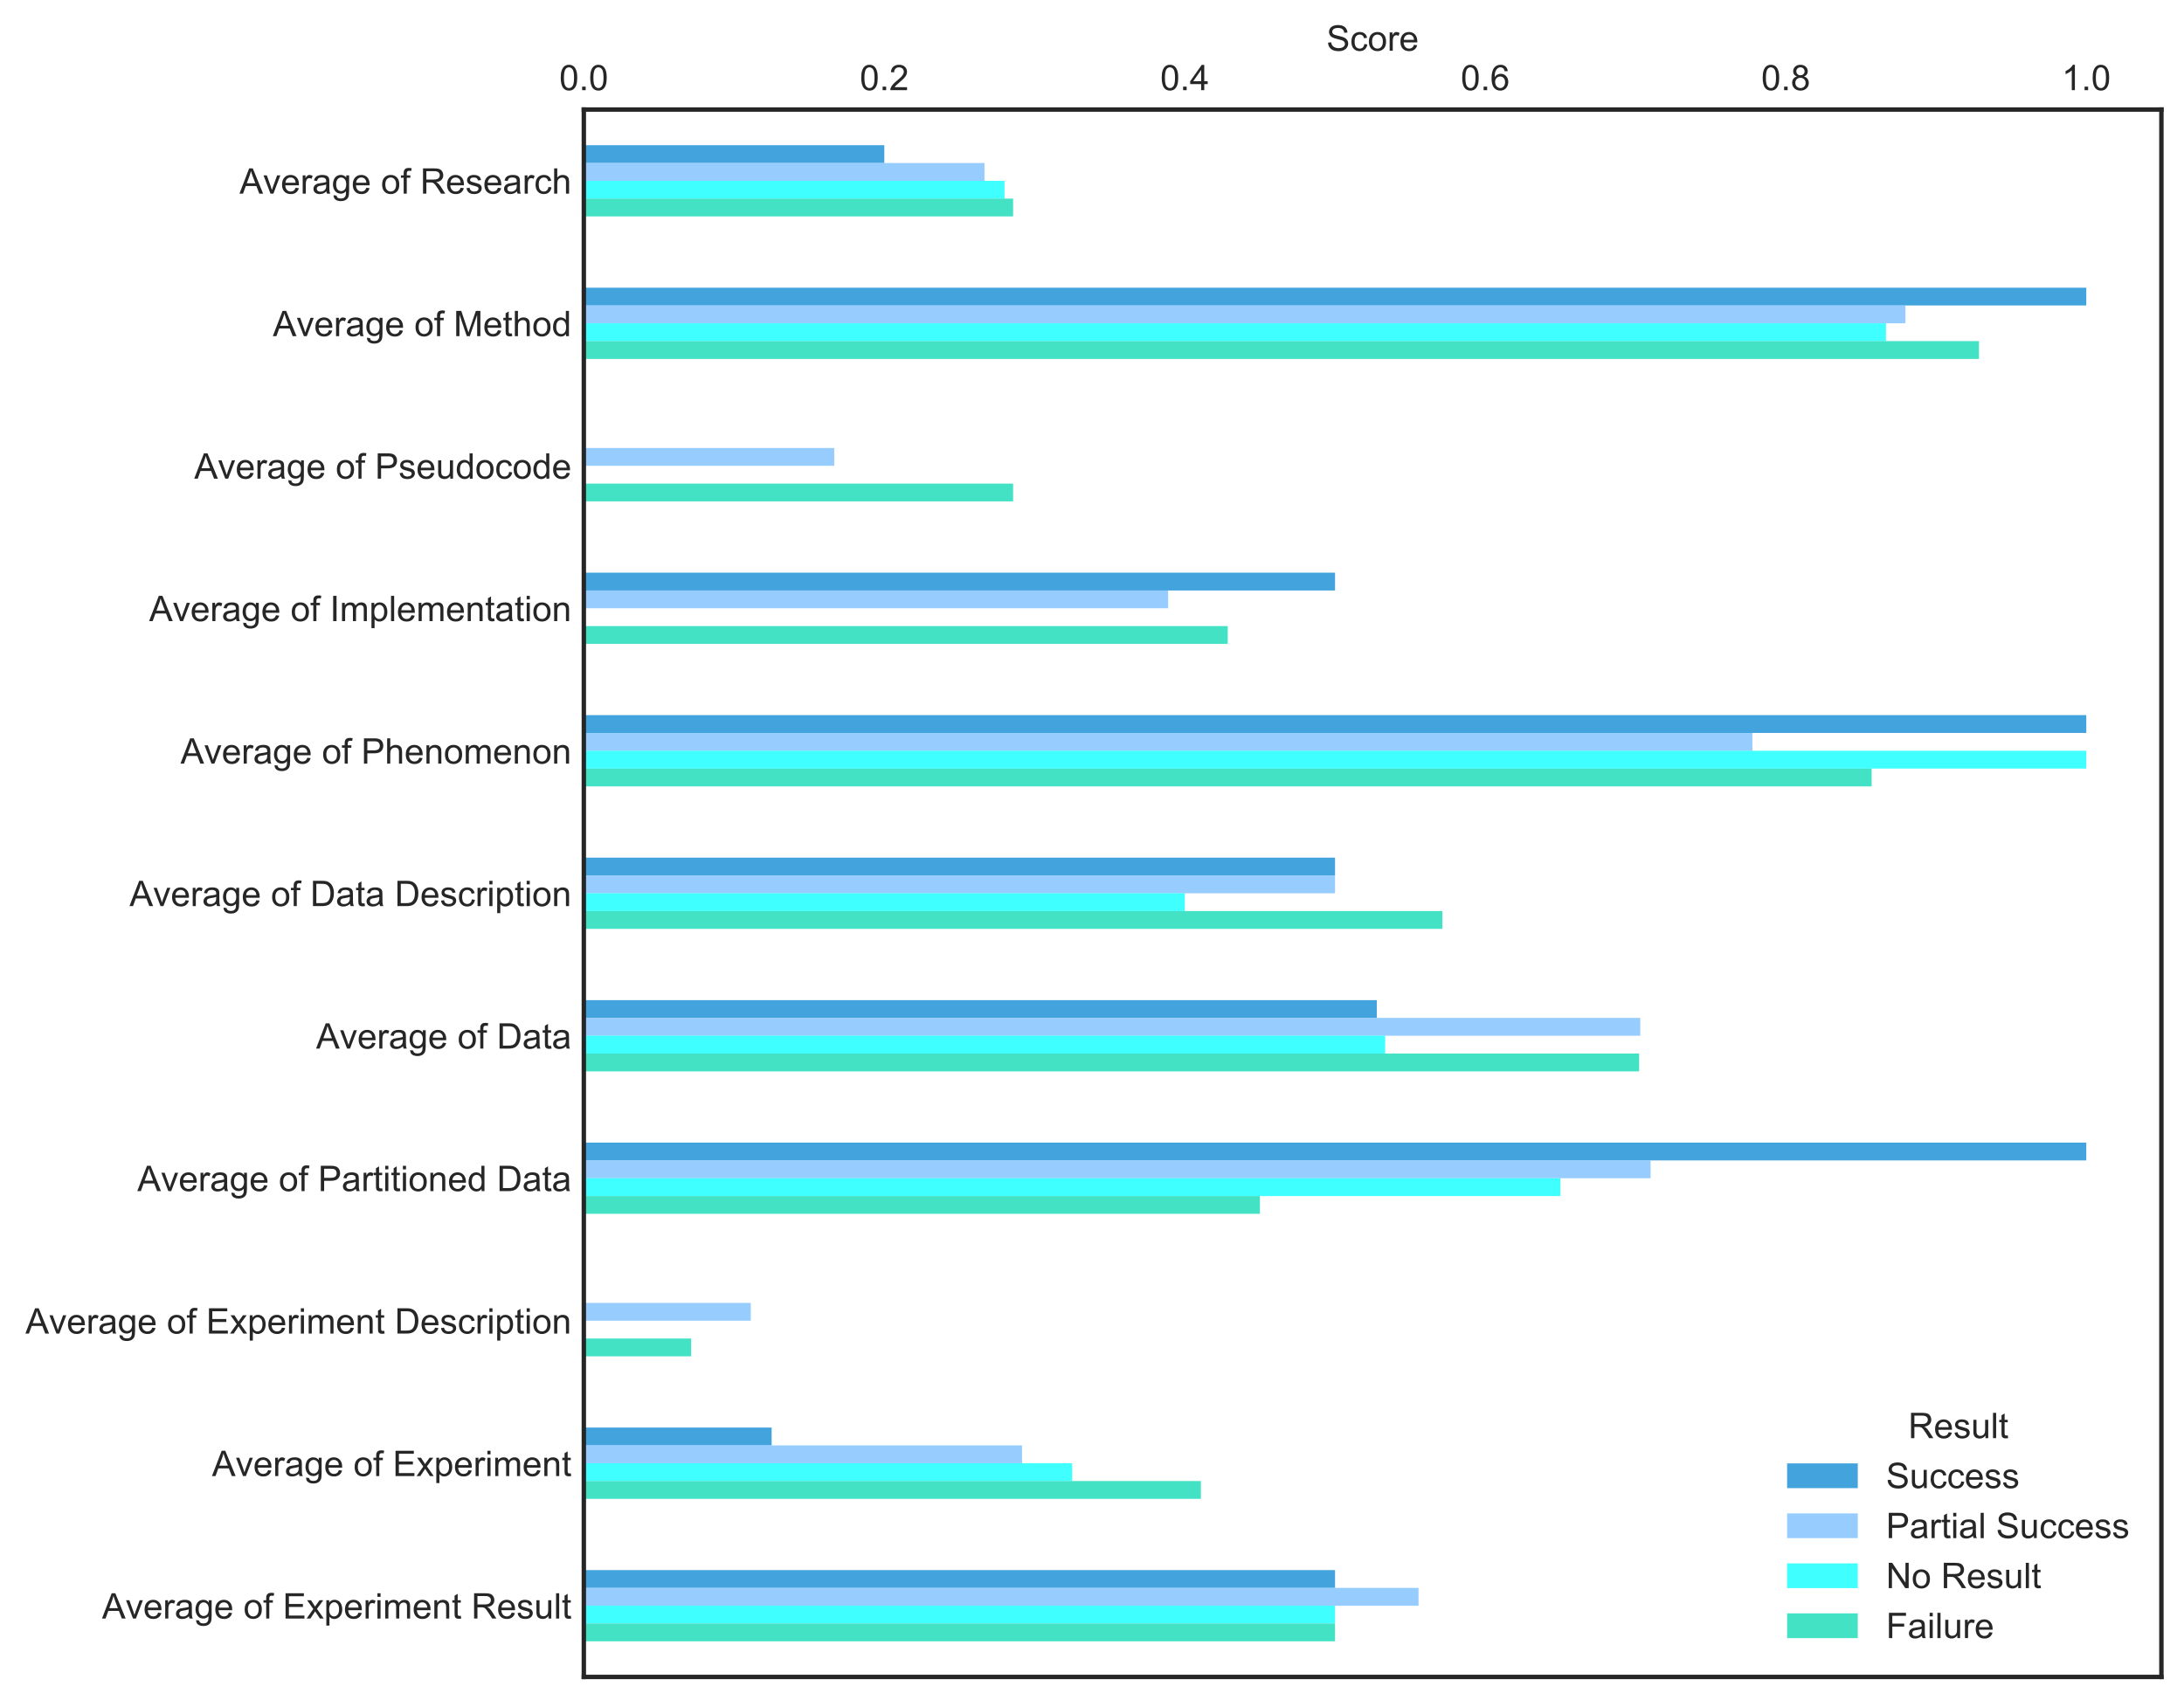 <?xml version="1.0" encoding="utf-8" standalone="no"?>
<!DOCTYPE svg PUBLIC "-//W3C//DTD SVG 1.1//EN"
  "http://www.w3.org/Graphics/SVG/1.1/DTD/svg11.dtd">
<!-- Created with matplotlib (http://matplotlib.org/) -->
<svg height="481pt" version="1.1" viewBox="0 0 618 481" width="618pt" xmlns="http://www.w3.org/2000/svg" xmlns:xlink="http://www.w3.org/1999/xlink">
 <defs>
  <style type="text/css">
*{stroke-linecap:butt;stroke-linejoin:round;}
  </style>
 </defs>
 <g id="figure_1">
  <g id="patch_1">
   <path d="M 0 481.723 
L 618.806 481.723 
L 618.806 0 
L 0 0 
z
" style="fill:#ffffff;"/>
  </g>
  <g id="axes_1">
   <g id="patch_2">
    <path d="M 165.206 474.523 
L 611.606 474.523 
L 611.606 31.003 
L 165.206 31.003 
z
" style="fill:#ffffff;"/>
   </g>
   <g id="matplotlib.axis_1">
    <g id="xtick_1">
     <g id="line2d_1"/>
     <g id="text_1">
      <!-- 0.0 -->
      <defs>
       <path d="M 4.156 35.297 
Q 4.156 48 6.766 55.734 
Q 9.375 63.484 14.516 67.672 
Q 19.672 71.875 27.484 71.875 
Q 33.25 71.875 37.594 69.547 
Q 41.938 67.234 44.766 62.859 
Q 47.609 58.5 49.219 52.219 
Q 50.828 45.953 50.828 35.297 
Q 50.828 22.703 48.234 14.969 
Q 45.656 7.234 40.5 3 
Q 35.359 -1.219 27.484 -1.219 
Q 17.141 -1.219 11.234 6.203 
Q 4.156 15.141 4.156 35.297 
z
M 13.188 35.297 
Q 13.188 17.672 17.312 11.828 
Q 21.438 6 27.484 6 
Q 33.547 6 37.672 11.859 
Q 41.797 17.719 41.797 35.297 
Q 41.797 52.984 37.672 58.781 
Q 33.547 64.594 27.391 64.594 
Q 21.344 64.594 17.719 59.469 
Q 13.188 52.938 13.188 35.297 
z
" id="ArialMT-30"/>
       <path d="M 9.078 0 
L 9.078 10.016 
L 19.094 10.016 
L 19.094 0 
z
" id="ArialMT-2e"/>
      </defs>
      <g style="fill:#262626;" transform="translate(158.256 25.516)scale(0.1 -0.1)">
       <use xlink:href="#ArialMT-30"/>
       <use x="55.615" xlink:href="#ArialMT-2e"/>
       <use x="83.398" xlink:href="#ArialMT-30"/>
      </g>
     </g>
    </g>
    <g id="xtick_2">
     <g id="line2d_2"/>
     <g id="text_2">
      <!-- 0.2 -->
      <defs>
       <path d="M 50.344 8.453 
L 50.344 0 
L 3.031 0 
Q 2.938 3.172 4.047 6.109 
Q 5.859 10.938 9.828 15.625 
Q 13.812 20.312 21.344 26.469 
Q 33.016 36.031 37.109 41.625 
Q 41.219 47.219 41.219 52.203 
Q 41.219 57.422 37.469 61 
Q 33.734 64.594 27.734 64.594 
Q 21.391 64.594 17.578 60.781 
Q 13.766 56.984 13.719 50.25 
L 4.688 51.172 
Q 5.609 61.281 11.656 66.578 
Q 17.719 71.875 27.938 71.875 
Q 38.234 71.875 44.234 66.156 
Q 50.25 60.453 50.25 52 
Q 50.25 47.703 48.484 43.547 
Q 46.734 39.406 42.656 34.812 
Q 38.578 30.219 29.109 22.219 
Q 21.188 15.578 18.938 13.203 
Q 16.703 10.844 15.234 8.453 
z
" id="ArialMT-32"/>
      </defs>
      <g style="fill:#262626;" transform="translate(243.285 25.516)scale(0.1 -0.1)">
       <use xlink:href="#ArialMT-30"/>
       <use x="55.615" xlink:href="#ArialMT-2e"/>
       <use x="83.398" xlink:href="#ArialMT-32"/>
      </g>
     </g>
    </g>
    <g id="xtick_3">
     <g id="line2d_3"/>
     <g id="text_3">
      <!-- 0.4 -->
      <defs>
       <path d="M 32.328 0 
L 32.328 17.141 
L 1.266 17.141 
L 1.266 25.203 
L 33.938 71.578 
L 41.109 71.578 
L 41.109 25.203 
L 50.781 25.203 
L 50.781 17.141 
L 41.109 17.141 
L 41.109 0 
z
M 32.328 25.203 
L 32.328 57.469 
L 9.906 25.203 
z
" id="ArialMT-34"/>
      </defs>
      <g style="fill:#262626;" transform="translate(328.313 25.516)scale(0.1 -0.1)">
       <use xlink:href="#ArialMT-30"/>
       <use x="55.615" xlink:href="#ArialMT-2e"/>
       <use x="83.398" xlink:href="#ArialMT-34"/>
      </g>
     </g>
    </g>
    <g id="xtick_4">
     <g id="line2d_4"/>
     <g id="text_4">
      <!-- 0.6 -->
      <defs>
       <path d="M 49.75 54.047 
L 41.016 53.375 
Q 39.844 58.547 37.703 60.891 
Q 34.125 64.656 28.906 64.656 
Q 24.703 64.656 21.531 62.312 
Q 17.391 59.281 14.984 53.469 
Q 12.594 47.656 12.5 36.922 
Q 15.672 41.75 20.266 44.094 
Q 24.859 46.438 29.891 46.438 
Q 38.672 46.438 44.844 39.969 
Q 51.031 33.5 51.031 23.25 
Q 51.031 16.5 48.125 10.719 
Q 45.219 4.938 40.141 1.859 
Q 35.062 -1.219 28.609 -1.219 
Q 17.625 -1.219 10.688 6.859 
Q 3.766 14.938 3.766 33.5 
Q 3.766 54.25 11.422 63.672 
Q 18.109 71.875 29.438 71.875 
Q 37.891 71.875 43.281 67.141 
Q 48.688 62.406 49.75 54.047 
z
M 13.875 23.188 
Q 13.875 18.656 15.797 14.5 
Q 17.719 10.359 21.188 8.172 
Q 24.656 6 28.469 6 
Q 34.031 6 38.031 10.484 
Q 42.047 14.984 42.047 22.703 
Q 42.047 30.125 38.078 34.391 
Q 34.125 38.672 28.125 38.672 
Q 22.172 38.672 18.016 34.391 
Q 13.875 30.125 13.875 23.188 
z
" id="ArialMT-36"/>
      </defs>
      <g style="fill:#262626;" transform="translate(413.342 25.516)scale(0.1 -0.1)">
       <use xlink:href="#ArialMT-30"/>
       <use x="55.615" xlink:href="#ArialMT-2e"/>
       <use x="83.398" xlink:href="#ArialMT-36"/>
      </g>
     </g>
    </g>
    <g id="xtick_5">
     <g id="line2d_5"/>
     <g id="text_5">
      <!-- 0.8 -->
      <defs>
       <path d="M 17.672 38.812 
Q 12.203 40.828 9.562 44.531 
Q 6.938 48.25 6.938 53.422 
Q 6.938 61.234 12.547 66.547 
Q 18.172 71.875 27.484 71.875 
Q 36.859 71.875 42.578 66.422 
Q 48.297 60.984 48.297 53.172 
Q 48.297 48.188 45.672 44.5 
Q 43.062 40.828 37.75 38.812 
Q 44.344 36.672 47.781 31.875 
Q 51.219 27.094 51.219 20.453 
Q 51.219 11.281 44.719 5.031 
Q 38.234 -1.219 27.641 -1.219 
Q 17.047 -1.219 10.547 5.047 
Q 4.047 11.328 4.047 20.703 
Q 4.047 27.688 7.594 32.391 
Q 11.141 37.109 17.672 38.812 
z
M 15.922 53.719 
Q 15.922 48.641 19.188 45.406 
Q 22.469 42.188 27.688 42.188 
Q 32.766 42.188 36.016 45.375 
Q 39.266 48.578 39.266 53.219 
Q 39.266 58.062 35.906 61.359 
Q 32.562 64.656 27.594 64.656 
Q 22.562 64.656 19.234 61.422 
Q 15.922 58.203 15.922 53.719 
z
M 13.094 20.656 
Q 13.094 16.891 14.875 13.375 
Q 16.656 9.859 20.172 7.922 
Q 23.688 6 27.734 6 
Q 34.031 6 38.125 10.047 
Q 42.234 14.109 42.234 20.359 
Q 42.234 26.703 38.016 30.859 
Q 33.797 35.016 27.438 35.016 
Q 21.234 35.016 17.156 30.906 
Q 13.094 26.812 13.094 20.656 
z
" id="ArialMT-38"/>
      </defs>
      <g style="fill:#262626;" transform="translate(498.371 25.516)scale(0.1 -0.1)">
       <use xlink:href="#ArialMT-30"/>
       <use x="55.615" xlink:href="#ArialMT-2e"/>
       <use x="83.398" xlink:href="#ArialMT-38"/>
      </g>
     </g>
    </g>
    <g id="xtick_6">
     <g id="line2d_6"/>
     <g id="text_6">
      <!-- 1.0 -->
      <defs>
       <path d="M 37.25 0 
L 28.469 0 
L 28.469 56 
Q 25.297 52.984 20.141 49.953 
Q 14.984 46.922 10.891 45.406 
L 10.891 53.906 
Q 18.266 57.375 23.781 62.297 
Q 29.297 67.234 31.594 71.875 
L 37.25 71.875 
z
" id="ArialMT-31"/>
      </defs>
      <g style="fill:#262626;" transform="translate(583.399 25.516)scale(0.1 -0.1)">
       <use xlink:href="#ArialMT-31"/>
       <use x="55.615" xlink:href="#ArialMT-2e"/>
       <use x="83.398" xlink:href="#ArialMT-30"/>
      </g>
     </g>
    </g>
    <g id="text_7">
     <!-- Score -->
     <defs>
      <path d="M 4.5 23 
L 13.422 23.781 
Q 14.062 18.406 16.375 14.969 
Q 18.703 11.531 23.578 9.406 
Q 28.469 7.281 34.578 7.281 
Q 39.984 7.281 44.141 8.891 
Q 48.297 10.5 50.312 13.297 
Q 52.344 16.109 52.344 19.438 
Q 52.344 22.797 50.391 25.312 
Q 48.438 27.828 43.953 29.547 
Q 41.062 30.672 31.203 33.031 
Q 21.344 35.406 17.391 37.5 
Q 12.25 40.188 9.734 44.156 
Q 7.234 48.141 7.234 53.078 
Q 7.234 58.5 10.297 63.203 
Q 13.375 67.922 19.281 70.359 
Q 25.203 72.797 32.422 72.797 
Q 40.375 72.797 46.453 70.234 
Q 52.547 67.672 55.812 62.688 
Q 59.078 57.719 59.328 51.422 
L 50.25 50.734 
Q 49.516 57.516 45.281 60.984 
Q 41.062 64.453 32.812 64.453 
Q 24.219 64.453 20.281 61.297 
Q 16.359 58.156 16.359 53.719 
Q 16.359 49.859 19.141 47.359 
Q 21.875 44.875 33.422 42.266 
Q 44.969 39.656 49.266 37.703 
Q 55.516 34.812 58.484 30.391 
Q 61.469 25.984 61.469 20.219 
Q 61.469 14.5 58.203 9.438 
Q 54.938 4.391 48.797 1.578 
Q 42.672 -1.219 35.016 -1.219 
Q 25.297 -1.219 18.719 1.609 
Q 12.156 4.438 8.422 10.125 
Q 4.688 15.828 4.5 23 
z
" id="ArialMT-53"/>
      <path d="M 40.438 19 
L 49.078 17.875 
Q 47.656 8.938 41.812 3.875 
Q 35.984 -1.172 27.484 -1.172 
Q 16.844 -1.172 10.375 5.781 
Q 3.906 12.75 3.906 25.734 
Q 3.906 34.125 6.688 40.422 
Q 9.469 46.734 15.156 49.875 
Q 20.844 53.031 27.547 53.031 
Q 35.984 53.031 41.359 48.75 
Q 46.734 44.484 48.25 36.625 
L 39.703 35.297 
Q 38.484 40.531 35.375 43.156 
Q 32.281 45.797 27.875 45.797 
Q 21.234 45.797 17.078 41.031 
Q 12.938 36.281 12.938 25.984 
Q 12.938 15.531 16.938 10.797 
Q 20.953 6.062 27.391 6.062 
Q 32.562 6.062 36.031 9.234 
Q 39.5 12.406 40.438 19 
z
" id="ArialMT-63"/>
      <path d="M 3.328 25.922 
Q 3.328 40.328 11.328 47.266 
Q 18.016 53.031 27.641 53.031 
Q 38.328 53.031 45.109 46.016 
Q 51.906 39.016 51.906 26.656 
Q 51.906 16.656 48.906 10.906 
Q 45.906 5.172 40.156 2 
Q 34.422 -1.172 27.641 -1.172 
Q 16.75 -1.172 10.031 5.812 
Q 3.328 12.797 3.328 25.922 
z
M 12.359 25.922 
Q 12.359 15.969 16.703 11.016 
Q 21.047 6.062 27.641 6.062 
Q 34.188 6.062 38.531 11.031 
Q 42.875 16.016 42.875 26.219 
Q 42.875 35.844 38.5 40.797 
Q 34.125 45.75 27.641 45.75 
Q 21.047 45.75 16.703 40.812 
Q 12.359 35.891 12.359 25.922 
z
" id="ArialMT-6f"/>
      <path d="M 6.5 0 
L 6.5 51.859 
L 14.406 51.859 
L 14.406 44 
Q 17.438 49.516 20 51.266 
Q 22.562 53.031 25.641 53.031 
Q 30.078 53.031 34.672 50.203 
L 31.641 42.047 
Q 28.422 43.953 25.203 43.953 
Q 22.312 43.953 20.016 42.219 
Q 17.719 40.484 16.75 37.406 
Q 15.281 32.719 15.281 27.156 
L 15.281 0 
z
" id="ArialMT-72"/>
      <path d="M 42.094 16.703 
L 51.172 15.578 
Q 49.031 7.625 43.219 3.219 
Q 37.406 -1.172 28.375 -1.172 
Q 17 -1.172 10.328 5.828 
Q 3.656 12.844 3.656 25.484 
Q 3.656 38.578 10.391 45.797 
Q 17.141 53.031 27.875 53.031 
Q 38.281 53.031 44.875 45.953 
Q 51.469 38.875 51.469 26.031 
Q 51.469 25.25 51.422 23.688 
L 12.75 23.688 
Q 13.234 15.141 17.578 10.594 
Q 21.922 6.062 28.422 6.062 
Q 33.25 6.062 36.672 8.594 
Q 40.094 11.141 42.094 16.703 
z
M 13.234 30.906 
L 42.188 30.906 
Q 41.609 37.453 38.875 40.719 
Q 34.672 45.797 27.984 45.797 
Q 21.922 45.797 17.797 41.75 
Q 13.672 37.703 13.234 30.906 
z
" id="ArialMT-65"/>
     </defs>
     <g style="fill:#262626;" transform="translate(375.345 14.358)scale(0.1 -0.1)">
      <use xlink:href="#ArialMT-53"/>
      <use x="66.699" xlink:href="#ArialMT-63"/>
      <use x="116.699" xlink:href="#ArialMT-6f"/>
      <use x="172.314" xlink:href="#ArialMT-72"/>
      <use x="205.615" xlink:href="#ArialMT-65"/>
     </g>
    </g>
   </g>
   <g id="matplotlib.axis_2">
    <g id="ytick_1">
     <g id="line2d_7"/>
     <g id="text_8">
      <!-- Average of Research -->
      <defs>
       <path d="M -0.141 0 
L 27.344 71.578 
L 37.547 71.578 
L 66.844 0 
L 56.062 0 
L 47.703 21.688 
L 17.781 21.688 
L 9.906 0 
z
M 20.516 29.391 
L 44.781 29.391 
L 37.312 49.219 
Q 33.891 58.25 32.234 64.062 
Q 30.859 57.172 28.375 50.391 
z
" id="ArialMT-41"/>
       <path d="M 21 0 
L 1.266 51.859 
L 10.547 51.859 
L 21.688 20.797 
Q 23.484 15.766 25 10.359 
Q 26.172 14.453 28.266 20.219 
L 39.797 51.859 
L 48.828 51.859 
L 29.203 0 
z
" id="ArialMT-76"/>
       <path d="M 40.438 6.391 
Q 35.547 2.25 31.031 0.531 
Q 26.516 -1.172 21.344 -1.172 
Q 12.797 -1.172 8.203 3 
Q 3.609 7.172 3.609 13.672 
Q 3.609 17.484 5.344 20.625 
Q 7.078 23.781 9.891 25.688 
Q 12.703 27.594 16.219 28.562 
Q 18.797 29.25 24.031 29.891 
Q 34.672 31.156 39.703 32.906 
Q 39.75 34.719 39.75 35.203 
Q 39.75 40.578 37.25 42.781 
Q 33.891 45.75 27.25 45.75 
Q 21.047 45.75 18.094 43.578 
Q 15.141 41.406 13.719 35.891 
L 5.125 37.062 
Q 6.297 42.578 8.984 45.969 
Q 11.672 49.359 16.75 51.188 
Q 21.828 53.031 28.516 53.031 
Q 35.156 53.031 39.297 51.469 
Q 43.453 49.906 45.406 47.531 
Q 47.359 45.172 48.141 41.547 
Q 48.578 39.312 48.578 33.453 
L 48.578 21.734 
Q 48.578 9.469 49.141 6.219 
Q 49.703 2.984 51.375 0 
L 42.188 0 
Q 40.828 2.734 40.438 6.391 
z
M 39.703 26.031 
Q 34.906 24.078 25.344 22.703 
Q 19.922 21.922 17.672 20.938 
Q 15.438 19.969 14.203 18.094 
Q 12.984 16.219 12.984 13.922 
Q 12.984 10.406 15.641 8.062 
Q 18.312 5.719 23.438 5.719 
Q 28.516 5.719 32.469 7.938 
Q 36.422 10.156 38.281 14.016 
Q 39.703 17 39.703 22.797 
z
" id="ArialMT-61"/>
       <path d="M 4.984 -4.297 
L 13.531 -5.562 
Q 14.062 -9.516 16.5 -11.328 
Q 19.781 -13.766 25.438 -13.766 
Q 31.547 -13.766 34.859 -11.328 
Q 38.188 -8.891 39.359 -4.5 
Q 40.047 -1.812 39.984 6.781 
Q 34.234 0 25.641 0 
Q 14.938 0 9.078 7.719 
Q 3.219 15.438 3.219 26.219 
Q 3.219 33.641 5.906 39.906 
Q 8.594 46.188 13.688 49.609 
Q 18.797 53.031 25.688 53.031 
Q 34.859 53.031 40.828 45.609 
L 40.828 51.859 
L 48.922 51.859 
L 48.922 7.031 
Q 48.922 -5.078 46.453 -10.125 
Q 44 -15.188 38.641 -18.109 
Q 33.297 -21.047 25.484 -21.047 
Q 16.219 -21.047 10.5 -16.875 
Q 4.781 -12.703 4.984 -4.297 
z
M 12.25 26.859 
Q 12.25 16.656 16.297 11.969 
Q 20.359 7.281 26.469 7.281 
Q 32.516 7.281 36.609 11.938 
Q 40.719 16.609 40.719 26.562 
Q 40.719 36.078 36.5 40.906 
Q 32.281 45.75 26.312 45.75 
Q 20.453 45.75 16.344 40.984 
Q 12.25 36.234 12.25 26.859 
z
" id="ArialMT-67"/>
       <path id="ArialMT-20"/>
       <path d="M 8.688 0 
L 8.688 45.016 
L 0.922 45.016 
L 0.922 51.859 
L 8.688 51.859 
L 8.688 57.375 
Q 8.688 62.594 9.625 65.141 
Q 10.891 68.562 14.078 70.672 
Q 17.281 72.797 23.047 72.797 
Q 26.766 72.797 31.25 71.922 
L 29.938 64.266 
Q 27.203 64.75 24.75 64.75 
Q 20.75 64.75 19.094 63.031 
Q 17.438 61.328 17.438 56.641 
L 17.438 51.859 
L 27.547 51.859 
L 27.547 45.016 
L 17.438 45.016 
L 17.438 0 
z
" id="ArialMT-66"/>
       <path d="M 7.859 0 
L 7.859 71.578 
L 39.594 71.578 
Q 49.172 71.578 54.141 69.641 
Q 59.125 67.719 62.109 62.828 
Q 65.094 57.953 65.094 52.047 
Q 65.094 44.438 60.156 39.203 
Q 55.219 33.984 44.922 32.562 
Q 48.688 30.766 50.641 29 
Q 54.781 25.203 58.5 19.484 
L 70.953 0 
L 59.031 0 
L 49.562 14.891 
Q 45.406 21.344 42.719 24.75 
Q 40.047 28.172 37.922 29.531 
Q 35.797 30.906 33.594 31.453 
Q 31.984 31.781 28.328 31.781 
L 17.328 31.781 
L 17.328 0 
z
M 17.328 39.984 
L 37.703 39.984 
Q 44.188 39.984 47.844 41.328 
Q 51.516 42.672 53.422 45.625 
Q 55.328 48.578 55.328 52.047 
Q 55.328 57.125 51.641 60.391 
Q 47.953 63.672 39.984 63.672 
L 17.328 63.672 
z
" id="ArialMT-52"/>
       <path d="M 3.078 15.484 
L 11.766 16.844 
Q 12.5 11.625 15.844 8.844 
Q 19.188 6.062 25.203 6.062 
Q 31.25 6.062 34.172 8.516 
Q 37.109 10.984 37.109 14.312 
Q 37.109 17.281 34.516 19 
Q 32.719 20.172 25.531 21.969 
Q 15.875 24.422 12.141 26.203 
Q 8.406 27.984 6.469 31.125 
Q 4.547 34.281 4.547 38.094 
Q 4.547 41.547 6.125 44.5 
Q 7.719 47.469 10.453 49.422 
Q 12.5 50.922 16.031 51.969 
Q 19.578 53.031 23.641 53.031 
Q 29.734 53.031 34.344 51.266 
Q 38.969 49.516 41.156 46.5 
Q 43.359 43.5 44.188 38.484 
L 35.594 37.312 
Q 35.016 41.312 32.203 43.547 
Q 29.391 45.797 24.266 45.797 
Q 18.219 45.797 15.625 43.797 
Q 13.031 41.797 13.031 39.109 
Q 13.031 37.406 14.109 36.031 
Q 15.188 34.625 17.484 33.688 
Q 18.797 33.203 25.25 31.453 
Q 34.578 28.953 38.25 27.359 
Q 41.938 25.781 44.031 22.75 
Q 46.141 19.734 46.141 15.234 
Q 46.141 10.844 43.578 6.953 
Q 41.016 3.078 36.172 0.953 
Q 31.344 -1.172 25.25 -1.172 
Q 15.141 -1.172 9.844 3.031 
Q 4.547 7.234 3.078 15.484 
z
" id="ArialMT-73"/>
       <path d="M 6.594 0 
L 6.594 71.578 
L 15.375 71.578 
L 15.375 45.906 
Q 21.531 53.031 30.906 53.031 
Q 36.672 53.031 40.922 50.75 
Q 45.172 48.484 47 44.484 
Q 48.828 40.484 48.828 32.859 
L 48.828 0 
L 40.047 0 
L 40.047 32.859 
Q 40.047 39.453 37.188 42.453 
Q 34.328 45.453 29.109 45.453 
Q 25.203 45.453 21.75 43.422 
Q 18.312 41.406 16.844 37.938 
Q 15.375 34.469 15.375 28.375 
L 15.375 0 
z
" id="ArialMT-68"/>
      </defs>
      <g style="fill:#262626;" transform="translate(67.773 54.803)scale(0.1 -0.1)">
       <use xlink:href="#ArialMT-41"/>
       <use x="66.684" xlink:href="#ArialMT-76"/>
       <use x="116.684" xlink:href="#ArialMT-65"/>
       <use x="172.299" xlink:href="#ArialMT-72"/>
       <use x="205.6" xlink:href="#ArialMT-61"/>
       <use x="261.215" xlink:href="#ArialMT-67"/>
       <use x="316.83" xlink:href="#ArialMT-65"/>
       <use x="372.445" xlink:href="#ArialMT-20"/>
       <use x="400.229" xlink:href="#ArialMT-6f"/>
       <use x="455.844" xlink:href="#ArialMT-66"/>
       <use x="483.627" xlink:href="#ArialMT-20"/>
       <use x="511.41" xlink:href="#ArialMT-52"/>
       <use x="583.627" xlink:href="#ArialMT-65"/>
       <use x="639.242" xlink:href="#ArialMT-73"/>
       <use x="689.242" xlink:href="#ArialMT-65"/>
       <use x="744.857" xlink:href="#ArialMT-61"/>
       <use x="800.473" xlink:href="#ArialMT-72"/>
       <use x="833.773" xlink:href="#ArialMT-63"/>
       <use x="883.773" xlink:href="#ArialMT-68"/>
      </g>
     </g>
    </g>
    <g id="ytick_2">
     <g id="line2d_8"/>
     <g id="text_9">
      <!-- Average of Method -->
      <defs>
       <path d="M 7.422 0 
L 7.422 71.578 
L 21.688 71.578 
L 38.625 20.906 
Q 40.969 13.812 42.047 10.297 
Q 43.266 14.203 45.844 21.781 
L 62.984 71.578 
L 75.734 71.578 
L 75.734 0 
L 66.609 0 
L 66.609 59.906 
L 45.797 0 
L 37.25 0 
L 16.547 60.938 
L 16.547 0 
z
" id="ArialMT-4d"/>
       <path d="M 25.781 7.859 
L 27.047 0.094 
Q 23.344 -0.688 20.406 -0.688 
Q 15.625 -0.688 12.984 0.828 
Q 10.359 2.344 9.281 4.812 
Q 8.203 7.281 8.203 15.188 
L 8.203 45.016 
L 1.766 45.016 
L 1.766 51.859 
L 8.203 51.859 
L 8.203 64.703 
L 16.938 69.969 
L 16.938 51.859 
L 25.781 51.859 
L 25.781 45.016 
L 16.938 45.016 
L 16.938 14.703 
Q 16.938 10.938 17.406 9.859 
Q 17.875 8.797 18.922 8.156 
Q 19.969 7.516 21.922 7.516 
Q 23.391 7.516 25.781 7.859 
z
" id="ArialMT-74"/>
       <path d="M 40.234 0 
L 40.234 6.547 
Q 35.297 -1.172 25.734 -1.172 
Q 19.531 -1.172 14.328 2.25 
Q 9.125 5.672 6.266 11.797 
Q 3.422 17.922 3.422 25.875 
Q 3.422 33.641 6 39.969 
Q 8.594 46.297 13.766 49.656 
Q 18.953 53.031 25.344 53.031 
Q 30.031 53.031 33.688 51.047 
Q 37.359 49.078 39.656 45.906 
L 39.656 71.578 
L 48.391 71.578 
L 48.391 0 
z
M 12.453 25.875 
Q 12.453 15.922 16.641 10.984 
Q 20.844 6.062 26.562 6.062 
Q 32.328 6.062 36.344 10.766 
Q 40.375 15.484 40.375 25.141 
Q 40.375 35.797 36.266 40.766 
Q 32.172 45.75 26.172 45.75 
Q 20.312 45.75 16.375 40.969 
Q 12.453 36.188 12.453 25.875 
z
" id="ArialMT-64"/>
      </defs>
      <g style="fill:#262626;" transform="translate(77.217 95.123)scale(0.1 -0.1)">
       <use xlink:href="#ArialMT-41"/>
       <use x="66.684" xlink:href="#ArialMT-76"/>
       <use x="116.684" xlink:href="#ArialMT-65"/>
       <use x="172.299" xlink:href="#ArialMT-72"/>
       <use x="205.6" xlink:href="#ArialMT-61"/>
       <use x="261.215" xlink:href="#ArialMT-67"/>
       <use x="316.83" xlink:href="#ArialMT-65"/>
       <use x="372.445" xlink:href="#ArialMT-20"/>
       <use x="400.229" xlink:href="#ArialMT-6f"/>
       <use x="455.844" xlink:href="#ArialMT-66"/>
       <use x="483.627" xlink:href="#ArialMT-20"/>
       <use x="511.41" xlink:href="#ArialMT-4d"/>
       <use x="594.711" xlink:href="#ArialMT-65"/>
       <use x="650.326" xlink:href="#ArialMT-74"/>
       <use x="678.109" xlink:href="#ArialMT-68"/>
       <use x="733.725" xlink:href="#ArialMT-6f"/>
       <use x="789.34" xlink:href="#ArialMT-64"/>
      </g>
     </g>
    </g>
    <g id="ytick_3">
     <g id="line2d_9"/>
     <g id="text_10">
      <!-- Average of Pseudocode -->
      <defs>
       <path d="M 7.719 0 
L 7.719 71.578 
L 34.719 71.578 
Q 41.844 71.578 45.609 70.906 
Q 50.875 70.016 54.438 67.547 
Q 58.016 65.094 60.188 60.641 
Q 62.359 56.203 62.359 50.875 
Q 62.359 41.75 56.547 35.422 
Q 50.734 29.109 35.547 29.109 
L 17.188 29.109 
L 17.188 0 
z
M 17.188 37.547 
L 35.688 37.547 
Q 44.875 37.547 48.734 40.969 
Q 52.594 44.391 52.594 50.594 
Q 52.594 55.078 50.312 58.266 
Q 48.047 61.469 44.344 62.5 
Q 41.938 63.141 35.5 63.141 
L 17.188 63.141 
z
" id="ArialMT-50"/>
       <path d="M 40.578 0 
L 40.578 7.625 
Q 34.516 -1.172 24.125 -1.172 
Q 19.531 -1.172 15.547 0.578 
Q 11.578 2.344 9.641 5 
Q 7.719 7.672 6.938 11.531 
Q 6.391 14.109 6.391 19.734 
L 6.391 51.859 
L 15.188 51.859 
L 15.188 23.094 
Q 15.188 16.219 15.719 13.812 
Q 16.547 10.359 19.234 8.375 
Q 21.922 6.391 25.875 6.391 
Q 29.828 6.391 33.297 8.422 
Q 36.766 10.453 38.203 13.938 
Q 39.656 17.438 39.656 24.078 
L 39.656 51.859 
L 48.438 51.859 
L 48.438 0 
z
" id="ArialMT-75"/>
      </defs>
      <g style="fill:#262626;" transform="translate(54.972 135.443)scale(0.1 -0.1)">
       <use xlink:href="#ArialMT-41"/>
       <use x="66.684" xlink:href="#ArialMT-76"/>
       <use x="116.684" xlink:href="#ArialMT-65"/>
       <use x="172.299" xlink:href="#ArialMT-72"/>
       <use x="205.6" xlink:href="#ArialMT-61"/>
       <use x="261.215" xlink:href="#ArialMT-67"/>
       <use x="316.83" xlink:href="#ArialMT-65"/>
       <use x="372.445" xlink:href="#ArialMT-20"/>
       <use x="400.229" xlink:href="#ArialMT-6f"/>
       <use x="455.844" xlink:href="#ArialMT-66"/>
       <use x="483.627" xlink:href="#ArialMT-20"/>
       <use x="511.41" xlink:href="#ArialMT-50"/>
       <use x="578.109" xlink:href="#ArialMT-73"/>
       <use x="628.109" xlink:href="#ArialMT-65"/>
       <use x="683.725" xlink:href="#ArialMT-75"/>
       <use x="739.34" xlink:href="#ArialMT-64"/>
       <use x="794.955" xlink:href="#ArialMT-6f"/>
       <use x="850.57" xlink:href="#ArialMT-63"/>
       <use x="900.57" xlink:href="#ArialMT-6f"/>
       <use x="956.186" xlink:href="#ArialMT-64"/>
       <use x="1011.801" xlink:href="#ArialMT-65"/>
      </g>
     </g>
    </g>
    <g id="ytick_4">
     <g id="line2d_10"/>
     <g id="text_11">
      <!-- Average of Implementation -->
      <defs>
       <path d="M 9.328 0 
L 9.328 71.578 
L 18.797 71.578 
L 18.797 0 
z
" id="ArialMT-49"/>
       <path d="M 6.594 0 
L 6.594 51.859 
L 14.453 51.859 
L 14.453 44.578 
Q 16.891 48.391 20.938 50.703 
Q 25 53.031 30.172 53.031 
Q 35.938 53.031 39.625 50.641 
Q 43.312 48.25 44.828 43.953 
Q 50.984 53.031 60.844 53.031 
Q 68.562 53.031 72.703 48.75 
Q 76.859 44.484 76.859 35.594 
L 76.859 0 
L 68.109 0 
L 68.109 32.672 
Q 68.109 37.938 67.25 40.25 
Q 66.406 42.578 64.156 43.984 
Q 61.922 45.406 58.891 45.406 
Q 53.422 45.406 49.797 41.766 
Q 46.188 38.141 46.188 30.125 
L 46.188 0 
L 37.406 0 
L 37.406 33.688 
Q 37.406 39.547 35.25 42.469 
Q 33.109 45.406 28.219 45.406 
Q 24.516 45.406 21.359 43.453 
Q 18.219 41.5 16.797 37.734 
Q 15.375 33.984 15.375 26.906 
L 15.375 0 
z
" id="ArialMT-6d"/>
       <path d="M 6.594 -19.875 
L 6.594 51.859 
L 14.594 51.859 
L 14.594 45.125 
Q 17.438 49.078 21 51.047 
Q 24.562 53.031 29.641 53.031 
Q 36.281 53.031 41.359 49.609 
Q 46.438 46.188 49.016 39.953 
Q 51.609 33.734 51.609 26.312 
Q 51.609 18.359 48.75 11.984 
Q 45.906 5.609 40.453 2.219 
Q 35.016 -1.172 29 -1.172 
Q 24.609 -1.172 21.109 0.688 
Q 17.625 2.547 15.375 5.375 
L 15.375 -19.875 
z
M 14.547 25.641 
Q 14.547 15.625 18.594 10.844 
Q 22.656 6.062 28.422 6.062 
Q 34.281 6.062 38.453 11.016 
Q 42.625 15.969 42.625 26.375 
Q 42.625 36.281 38.547 41.203 
Q 34.469 46.141 28.812 46.141 
Q 23.188 46.141 18.859 40.891 
Q 14.547 35.641 14.547 25.641 
z
" id="ArialMT-70"/>
       <path d="M 6.391 0 
L 6.391 71.578 
L 15.188 71.578 
L 15.188 0 
z
" id="ArialMT-6c"/>
       <path d="M 6.594 0 
L 6.594 51.859 
L 14.5 51.859 
L 14.5 44.484 
Q 20.219 53.031 31 53.031 
Q 35.688 53.031 39.625 51.344 
Q 43.562 49.656 45.516 46.922 
Q 47.469 44.188 48.25 40.438 
Q 48.734 37.984 48.734 31.891 
L 48.734 0 
L 39.938 0 
L 39.938 31.547 
Q 39.938 36.922 38.906 39.578 
Q 37.891 42.234 35.281 43.812 
Q 32.672 45.406 29.156 45.406 
Q 23.531 45.406 19.453 41.844 
Q 15.375 38.281 15.375 28.328 
L 15.375 0 
z
" id="ArialMT-6e"/>
       <path d="M 6.641 61.469 
L 6.641 71.578 
L 15.438 71.578 
L 15.438 61.469 
z
M 6.641 0 
L 6.641 51.859 
L 15.438 51.859 
L 15.438 0 
z
" id="ArialMT-69"/>
      </defs>
      <g style="fill:#262626;" transform="translate(42.205 175.763)scale(0.1 -0.1)">
       <use xlink:href="#ArialMT-41"/>
       <use x="66.684" xlink:href="#ArialMT-76"/>
       <use x="116.684" xlink:href="#ArialMT-65"/>
       <use x="172.299" xlink:href="#ArialMT-72"/>
       <use x="205.6" xlink:href="#ArialMT-61"/>
       <use x="261.215" xlink:href="#ArialMT-67"/>
       <use x="316.83" xlink:href="#ArialMT-65"/>
       <use x="372.445" xlink:href="#ArialMT-20"/>
       <use x="400.229" xlink:href="#ArialMT-6f"/>
       <use x="455.844" xlink:href="#ArialMT-66"/>
       <use x="483.627" xlink:href="#ArialMT-20"/>
       <use x="511.41" xlink:href="#ArialMT-49"/>
       <use x="539.193" xlink:href="#ArialMT-6d"/>
       <use x="622.494" xlink:href="#ArialMT-70"/>
       <use x="678.109" xlink:href="#ArialMT-6c"/>
       <use x="700.326" xlink:href="#ArialMT-65"/>
       <use x="755.941" xlink:href="#ArialMT-6d"/>
       <use x="839.242" xlink:href="#ArialMT-65"/>
       <use x="894.857" xlink:href="#ArialMT-6e"/>
       <use x="950.473" xlink:href="#ArialMT-74"/>
       <use x="978.256" xlink:href="#ArialMT-61"/>
       <use x="1033.871" xlink:href="#ArialMT-74"/>
       <use x="1061.654" xlink:href="#ArialMT-69"/>
       <use x="1083.871" xlink:href="#ArialMT-6f"/>
       <use x="1139.486" xlink:href="#ArialMT-6e"/>
      </g>
     </g>
    </g>
    <g id="ytick_5">
     <g id="line2d_11"/>
     <g id="text_12">
      <!-- Average of Phenomenon -->
      <g style="fill:#262626;" transform="translate(51.081 216.083)scale(0.1 -0.1)">
       <use xlink:href="#ArialMT-41"/>
       <use x="66.684" xlink:href="#ArialMT-76"/>
       <use x="116.684" xlink:href="#ArialMT-65"/>
       <use x="172.299" xlink:href="#ArialMT-72"/>
       <use x="205.6" xlink:href="#ArialMT-61"/>
       <use x="261.215" xlink:href="#ArialMT-67"/>
       <use x="316.83" xlink:href="#ArialMT-65"/>
       <use x="372.445" xlink:href="#ArialMT-20"/>
       <use x="400.229" xlink:href="#ArialMT-6f"/>
       <use x="455.844" xlink:href="#ArialMT-66"/>
       <use x="483.627" xlink:href="#ArialMT-20"/>
       <use x="511.41" xlink:href="#ArialMT-50"/>
       <use x="578.109" xlink:href="#ArialMT-68"/>
       <use x="633.725" xlink:href="#ArialMT-65"/>
       <use x="689.34" xlink:href="#ArialMT-6e"/>
       <use x="744.955" xlink:href="#ArialMT-6f"/>
       <use x="800.57" xlink:href="#ArialMT-6d"/>
       <use x="883.871" xlink:href="#ArialMT-65"/>
       <use x="939.486" xlink:href="#ArialMT-6e"/>
       <use x="995.102" xlink:href="#ArialMT-6f"/>
       <use x="1050.717" xlink:href="#ArialMT-6e"/>
      </g>
     </g>
    </g>
    <g id="ytick_6">
     <g id="line2d_12"/>
     <g id="text_13">
      <!-- Average of Data Description -->
      <defs>
       <path d="M 7.719 0 
L 7.719 71.578 
L 32.375 71.578 
Q 40.719 71.578 45.125 70.562 
Q 51.266 69.141 55.609 65.438 
Q 61.281 60.641 64.078 53.188 
Q 66.891 45.75 66.891 36.188 
Q 66.891 28.031 64.984 21.734 
Q 63.094 15.438 60.109 11.297 
Q 57.125 7.172 53.578 4.797 
Q 50.047 2.438 45.047 1.219 
Q 40.047 0 33.547 0 
z
M 17.188 8.453 
L 32.469 8.453 
Q 39.547 8.453 43.578 9.766 
Q 47.609 11.078 50 13.484 
Q 53.375 16.844 55.25 22.531 
Q 57.125 28.219 57.125 36.328 
Q 57.125 47.562 53.438 53.594 
Q 49.75 59.625 44.484 61.672 
Q 40.672 63.141 32.234 63.141 
L 17.188 63.141 
z
" id="ArialMT-44"/>
      </defs>
      <g style="fill:#262626;" transform="translate(36.652 256.403)scale(0.1 -0.1)">
       <use xlink:href="#ArialMT-41"/>
       <use x="66.684" xlink:href="#ArialMT-76"/>
       <use x="116.684" xlink:href="#ArialMT-65"/>
       <use x="172.299" xlink:href="#ArialMT-72"/>
       <use x="205.6" xlink:href="#ArialMT-61"/>
       <use x="261.215" xlink:href="#ArialMT-67"/>
       <use x="316.83" xlink:href="#ArialMT-65"/>
       <use x="372.445" xlink:href="#ArialMT-20"/>
       <use x="400.229" xlink:href="#ArialMT-6f"/>
       <use x="455.844" xlink:href="#ArialMT-66"/>
       <use x="483.627" xlink:href="#ArialMT-20"/>
       <use x="511.41" xlink:href="#ArialMT-44"/>
       <use x="583.627" xlink:href="#ArialMT-61"/>
       <use x="639.242" xlink:href="#ArialMT-74"/>
       <use x="667.025" xlink:href="#ArialMT-61"/>
       <use x="722.641" xlink:href="#ArialMT-20"/>
       <use x="750.424" xlink:href="#ArialMT-44"/>
       <use x="822.641" xlink:href="#ArialMT-65"/>
       <use x="878.256" xlink:href="#ArialMT-73"/>
       <use x="928.256" xlink:href="#ArialMT-63"/>
       <use x="978.256" xlink:href="#ArialMT-72"/>
       <use x="1011.557" xlink:href="#ArialMT-69"/>
       <use x="1033.773" xlink:href="#ArialMT-70"/>
       <use x="1089.389" xlink:href="#ArialMT-74"/>
       <use x="1117.172" xlink:href="#ArialMT-69"/>
       <use x="1139.389" xlink:href="#ArialMT-6f"/>
       <use x="1195.004" xlink:href="#ArialMT-6e"/>
      </g>
     </g>
    </g>
    <g id="ytick_7">
     <g id="line2d_13"/>
     <g id="text_14">
      <!-- Average of Data -->
      <g style="fill:#262626;" transform="translate(89.447 296.723)scale(0.1 -0.1)">
       <use xlink:href="#ArialMT-41"/>
       <use x="66.684" xlink:href="#ArialMT-76"/>
       <use x="116.684" xlink:href="#ArialMT-65"/>
       <use x="172.299" xlink:href="#ArialMT-72"/>
       <use x="205.6" xlink:href="#ArialMT-61"/>
       <use x="261.215" xlink:href="#ArialMT-67"/>
       <use x="316.83" xlink:href="#ArialMT-65"/>
       <use x="372.445" xlink:href="#ArialMT-20"/>
       <use x="400.229" xlink:href="#ArialMT-6f"/>
       <use x="455.844" xlink:href="#ArialMT-66"/>
       <use x="483.627" xlink:href="#ArialMT-20"/>
       <use x="511.41" xlink:href="#ArialMT-44"/>
       <use x="583.627" xlink:href="#ArialMT-61"/>
       <use x="639.242" xlink:href="#ArialMT-74"/>
       <use x="667.025" xlink:href="#ArialMT-61"/>
      </g>
     </g>
    </g>
    <g id="ytick_8">
     <g id="line2d_14"/>
     <g id="text_15">
      <!-- Average of Partitioned Data -->
      <g style="fill:#262626;" transform="translate(38.864 337.043)scale(0.1 -0.1)">
       <use xlink:href="#ArialMT-41"/>
       <use x="66.684" xlink:href="#ArialMT-76"/>
       <use x="116.684" xlink:href="#ArialMT-65"/>
       <use x="172.299" xlink:href="#ArialMT-72"/>
       <use x="205.6" xlink:href="#ArialMT-61"/>
       <use x="261.215" xlink:href="#ArialMT-67"/>
       <use x="316.83" xlink:href="#ArialMT-65"/>
       <use x="372.445" xlink:href="#ArialMT-20"/>
       <use x="400.229" xlink:href="#ArialMT-6f"/>
       <use x="455.844" xlink:href="#ArialMT-66"/>
       <use x="483.627" xlink:href="#ArialMT-20"/>
       <use x="511.41" xlink:href="#ArialMT-50"/>
       <use x="578.109" xlink:href="#ArialMT-61"/>
       <use x="633.725" xlink:href="#ArialMT-72"/>
       <use x="667.025" xlink:href="#ArialMT-74"/>
       <use x="694.809" xlink:href="#ArialMT-69"/>
       <use x="717.025" xlink:href="#ArialMT-74"/>
       <use x="744.809" xlink:href="#ArialMT-69"/>
       <use x="767.025" xlink:href="#ArialMT-6f"/>
       <use x="822.641" xlink:href="#ArialMT-6e"/>
       <use x="878.256" xlink:href="#ArialMT-65"/>
       <use x="933.871" xlink:href="#ArialMT-64"/>
       <use x="989.486" xlink:href="#ArialMT-20"/>
       <use x="1017.27" xlink:href="#ArialMT-44"/>
       <use x="1089.486" xlink:href="#ArialMT-61"/>
       <use x="1145.102" xlink:href="#ArialMT-74"/>
       <use x="1172.885" xlink:href="#ArialMT-61"/>
      </g>
     </g>
    </g>
    <g id="ytick_9">
     <g id="line2d_15"/>
     <g id="text_16">
      <!-- Average of Experiment Description -->
      <defs>
       <path d="M 7.906 0 
L 7.906 71.578 
L 59.672 71.578 
L 59.672 63.141 
L 17.391 63.141 
L 17.391 41.219 
L 56.984 41.219 
L 56.984 32.812 
L 17.391 32.812 
L 17.391 8.453 
L 61.328 8.453 
L 61.328 0 
z
" id="ArialMT-45"/>
       <path d="M 0.734 0 
L 19.672 26.953 
L 2.156 51.859 
L 13.141 51.859 
L 21.094 39.703 
Q 23.344 36.234 24.703 33.891 
Q 26.859 37.109 28.656 39.594 
L 37.406 51.859 
L 47.906 51.859 
L 29.984 27.438 
L 49.266 0 
L 38.484 0 
L 27.828 16.109 
L 25 20.453 
L 11.375 0 
z
" id="ArialMT-78"/>
      </defs>
      <g style="fill:#262626;" transform="translate(7.2 377.363)scale(0.1 -0.1)">
       <use xlink:href="#ArialMT-41"/>
       <use x="66.684" xlink:href="#ArialMT-76"/>
       <use x="116.684" xlink:href="#ArialMT-65"/>
       <use x="172.299" xlink:href="#ArialMT-72"/>
       <use x="205.6" xlink:href="#ArialMT-61"/>
       <use x="261.215" xlink:href="#ArialMT-67"/>
       <use x="316.83" xlink:href="#ArialMT-65"/>
       <use x="372.445" xlink:href="#ArialMT-20"/>
       <use x="400.229" xlink:href="#ArialMT-6f"/>
       <use x="455.844" xlink:href="#ArialMT-66"/>
       <use x="483.627" xlink:href="#ArialMT-20"/>
       <use x="511.41" xlink:href="#ArialMT-45"/>
       <use x="578.109" xlink:href="#ArialMT-78"/>
       <use x="628.109" xlink:href="#ArialMT-70"/>
       <use x="683.725" xlink:href="#ArialMT-65"/>
       <use x="739.34" xlink:href="#ArialMT-72"/>
       <use x="772.641" xlink:href="#ArialMT-69"/>
       <use x="794.857" xlink:href="#ArialMT-6d"/>
       <use x="878.158" xlink:href="#ArialMT-65"/>
       <use x="933.773" xlink:href="#ArialMT-6e"/>
       <use x="989.389" xlink:href="#ArialMT-74"/>
       <use x="1017.172" xlink:href="#ArialMT-20"/>
       <use x="1044.955" xlink:href="#ArialMT-44"/>
       <use x="1117.172" xlink:href="#ArialMT-65"/>
       <use x="1172.787" xlink:href="#ArialMT-73"/>
       <use x="1222.787" xlink:href="#ArialMT-63"/>
       <use x="1272.787" xlink:href="#ArialMT-72"/>
       <use x="1306.088" xlink:href="#ArialMT-69"/>
       <use x="1328.305" xlink:href="#ArialMT-70"/>
       <use x="1383.92" xlink:href="#ArialMT-74"/>
       <use x="1411.703" xlink:href="#ArialMT-69"/>
       <use x="1433.92" xlink:href="#ArialMT-6f"/>
       <use x="1489.535" xlink:href="#ArialMT-6e"/>
      </g>
     </g>
    </g>
    <g id="ytick_10">
     <g id="line2d_16"/>
     <g id="text_17">
      <!-- Average of Experiment -->
      <g style="fill:#262626;" transform="translate(59.995 417.683)scale(0.1 -0.1)">
       <use xlink:href="#ArialMT-41"/>
       <use x="66.684" xlink:href="#ArialMT-76"/>
       <use x="116.684" xlink:href="#ArialMT-65"/>
       <use x="172.299" xlink:href="#ArialMT-72"/>
       <use x="205.6" xlink:href="#ArialMT-61"/>
       <use x="261.215" xlink:href="#ArialMT-67"/>
       <use x="316.83" xlink:href="#ArialMT-65"/>
       <use x="372.445" xlink:href="#ArialMT-20"/>
       <use x="400.229" xlink:href="#ArialMT-6f"/>
       <use x="455.844" xlink:href="#ArialMT-66"/>
       <use x="483.627" xlink:href="#ArialMT-20"/>
       <use x="511.41" xlink:href="#ArialMT-45"/>
       <use x="578.109" xlink:href="#ArialMT-78"/>
       <use x="628.109" xlink:href="#ArialMT-70"/>
       <use x="683.725" xlink:href="#ArialMT-65"/>
       <use x="739.34" xlink:href="#ArialMT-72"/>
       <use x="772.641" xlink:href="#ArialMT-69"/>
       <use x="794.857" xlink:href="#ArialMT-6d"/>
       <use x="878.158" xlink:href="#ArialMT-65"/>
       <use x="933.773" xlink:href="#ArialMT-6e"/>
       <use x="989.389" xlink:href="#ArialMT-74"/>
      </g>
     </g>
    </g>
    <g id="ytick_11">
     <g id="line2d_17"/>
     <g id="text_18">
      <!-- Average of Experiment Result -->
      <g style="fill:#262626;" transform="translate(28.873 458.003)scale(0.1 -0.1)">
       <use xlink:href="#ArialMT-41"/>
       <use x="66.684" xlink:href="#ArialMT-76"/>
       <use x="116.684" xlink:href="#ArialMT-65"/>
       <use x="172.299" xlink:href="#ArialMT-72"/>
       <use x="205.6" xlink:href="#ArialMT-61"/>
       <use x="261.215" xlink:href="#ArialMT-67"/>
       <use x="316.83" xlink:href="#ArialMT-65"/>
       <use x="372.445" xlink:href="#ArialMT-20"/>
       <use x="400.229" xlink:href="#ArialMT-6f"/>
       <use x="455.844" xlink:href="#ArialMT-66"/>
       <use x="483.627" xlink:href="#ArialMT-20"/>
       <use x="511.41" xlink:href="#ArialMT-45"/>
       <use x="578.109" xlink:href="#ArialMT-78"/>
       <use x="628.109" xlink:href="#ArialMT-70"/>
       <use x="683.725" xlink:href="#ArialMT-65"/>
       <use x="739.34" xlink:href="#ArialMT-72"/>
       <use x="772.641" xlink:href="#ArialMT-69"/>
       <use x="794.857" xlink:href="#ArialMT-6d"/>
       <use x="878.158" xlink:href="#ArialMT-65"/>
       <use x="933.773" xlink:href="#ArialMT-6e"/>
       <use x="989.389" xlink:href="#ArialMT-74"/>
       <use x="1017.172" xlink:href="#ArialMT-20"/>
       <use x="1044.955" xlink:href="#ArialMT-52"/>
       <use x="1117.172" xlink:href="#ArialMT-65"/>
       <use x="1172.787" xlink:href="#ArialMT-73"/>
       <use x="1222.787" xlink:href="#ArialMT-75"/>
       <use x="1278.402" xlink:href="#ArialMT-6c"/>
       <use x="1300.619" xlink:href="#ArialMT-74"/>
      </g>
     </g>
    </g>
   </g>
   <g id="patch_3">
    <path clip-path="url(#p41756604c2)" d="M 165.206 41.083 
L 250.235 41.083 
L 250.235 46.123 
L 165.206 46.123 
z
" style="fill:#0485d1;fill-opacity:0.749;"/>
   </g>
   <g id="patch_4">
    <path clip-path="url(#p41756604c2)" d="M 165.206 81.403 
L 590.349 81.403 
L 590.349 86.443 
L 165.206 86.443 
z
" style="fill:#0485d1;fill-opacity:0.749;"/>
   </g>
   <g id="patch_5">
    <path clip-path="url(#p41756604c2)" d="M 165.206 121.723 
L 165.206 121.723 
L 165.206 126.763 
L 165.206 126.763 
z
" style="fill:#0485d1;fill-opacity:0.749;"/>
   </g>
   <g id="patch_6">
    <path clip-path="url(#p41756604c2)" d="M 165.206 162.043 
L 377.778 162.043 
L 377.778 167.083 
L 165.206 167.083 
z
" style="fill:#0485d1;fill-opacity:0.749;"/>
   </g>
   <g id="patch_7">
    <path clip-path="url(#p41756604c2)" d="M 165.206 202.363 
L 590.349 202.363 
L 590.349 207.403 
L 165.206 207.403 
z
" style="fill:#0485d1;fill-opacity:0.749;"/>
   </g>
   <g id="patch_8">
    <path clip-path="url(#p41756604c2)" d="M 165.206 242.683 
L 377.778 242.683 
L 377.778 247.723 
L 165.206 247.723 
z
" style="fill:#0485d1;fill-opacity:0.749;"/>
   </g>
   <g id="patch_9">
    <path clip-path="url(#p41756604c2)" d="M 165.206 283.003 
L 389.587 283.003 
L 389.587 288.043 
L 165.206 288.043 
z
" style="fill:#0485d1;fill-opacity:0.749;"/>
   </g>
   <g id="patch_10">
    <path clip-path="url(#p41756604c2)" d="M 165.206 323.323 
L 590.349 323.323 
L 590.349 328.363 
L 165.206 328.363 
z
" style="fill:#0485d1;fill-opacity:0.749;"/>
   </g>
   <g id="patch_11">
    <path clip-path="url(#p41756604c2)" d="M 165.206 363.643 
L 165.206 363.643 
L 165.206 368.683 
L 165.206 368.683 
z
" style="fill:#0485d1;fill-opacity:0.749;"/>
   </g>
   <g id="patch_12">
    <path clip-path="url(#p41756604c2)" d="M 165.206 403.963 
L 218.349 403.963 
L 218.349 409.003 
L 165.206 409.003 
z
" style="fill:#0485d1;fill-opacity:0.749;"/>
   </g>
   <g id="patch_13">
    <path clip-path="url(#p41756604c2)" d="M 165.206 444.283 
L 377.778 444.283 
L 377.778 449.323 
L 165.206 449.323 
z
" style="fill:#0485d1;fill-opacity:0.749;"/>
   </g>
   <g id="patch_14">
    <path clip-path="url(#p41756604c2)" d="M 165.206 46.123 
L 278.578 46.123 
L 278.578 51.163 
L 165.206 51.163 
z
" style="fill:#75bbfd;fill-opacity:0.749;"/>
   </g>
   <g id="patch_15">
    <path clip-path="url(#p41756604c2)" d="M 165.206 86.443 
L 539.175 86.443 
L 539.175 91.483 
L 165.206 91.483 
z
" style="fill:#75bbfd;fill-opacity:0.749;"/>
   </g>
   <g id="patch_16">
    <path clip-path="url(#p41756604c2)" d="M 165.206 126.763 
L 236.063 126.763 
L 236.063 131.803 
L 165.206 131.803 
z
" style="fill:#75bbfd;fill-opacity:0.749;"/>
   </g>
   <g id="patch_17">
    <path clip-path="url(#p41756604c2)" d="M 165.206 167.083 
L 330.54 167.083 
L 330.54 172.123 
L 165.206 172.123 
z
" style="fill:#75bbfd;fill-opacity:0.749;"/>
   </g>
   <g id="patch_18">
    <path clip-path="url(#p41756604c2)" d="M 165.206 207.403 
L 495.873 207.403 
L 495.873 212.443 
L 165.206 212.443 
z
" style="fill:#75bbfd;fill-opacity:0.749;"/>
   </g>
   <g id="patch_19">
    <path clip-path="url(#p41756604c2)" d="M 165.206 247.723 
L 377.778 247.723 
L 377.778 252.763 
L 165.206 252.763 
z
" style="fill:#75bbfd;fill-opacity:0.749;"/>
   </g>
   <g id="patch_20">
    <path clip-path="url(#p41756604c2)" d="M 165.206 288.043 
L 464.135 288.043 
L 464.135 293.083 
L 165.206 293.083 
z
" style="fill:#75bbfd;fill-opacity:0.749;"/>
   </g>
   <g id="patch_21">
    <path clip-path="url(#p41756604c2)" d="M 165.206 328.363 
L 467.058 328.363 
L 467.058 333.403 
L 165.206 333.403 
z
" style="fill:#75bbfd;fill-opacity:0.749;"/>
   </g>
   <g id="patch_22">
    <path clip-path="url(#p41756604c2)" d="M 165.206 368.683 
L 212.444 368.683 
L 212.444 373.723 
L 165.206 373.723 
z
" style="fill:#75bbfd;fill-opacity:0.749;"/>
   </g>
   <g id="patch_23">
    <path clip-path="url(#p41756604c2)" d="M 165.206 409.003 
L 289.206 409.003 
L 289.206 414.043 
L 165.206 414.043 
z
" style="fill:#75bbfd;fill-opacity:0.749;"/>
   </g>
   <g id="patch_24">
    <path clip-path="url(#p41756604c2)" d="M 165.206 449.323 
L 401.397 449.323 
L 401.397 454.363 
L 165.206 454.363 
z
" style="fill:#75bbfd;fill-opacity:0.749;"/>
   </g>
   <g id="patch_25">
    <path clip-path="url(#p41756604c2)" d="M 165.206 51.163 
L 284.246 51.163 
L 284.246 56.203 
L 165.206 56.203 
z
" style="fill:#00ffff;fill-opacity:0.749;"/>
   </g>
   <g id="patch_26">
    <path clip-path="url(#p41756604c2)" d="M 165.206 91.483 
L 533.663 91.483 
L 533.663 96.523 
L 165.206 96.523 
z
" style="fill:#00ffff;fill-opacity:0.749;"/>
   </g>
   <g id="patch_27">
    <path clip-path="url(#p41756604c2)" d="M 165.206 131.803 
L 165.206 131.803 
L 165.206 136.843 
L 165.206 136.843 
z
" style="fill:#00ffff;fill-opacity:0.749;"/>
   </g>
   <g id="patch_28">
    <path clip-path="url(#p41756604c2)" d="M 165.206 172.123 
L 165.206 172.123 
L 165.206 177.163 
L 165.206 177.163 
z
" style="fill:#00ffff;fill-opacity:0.749;"/>
   </g>
   <g id="patch_29">
    <path clip-path="url(#p41756604c2)" d="M 165.206 212.443 
L 590.349 212.443 
L 590.349 217.483 
L 165.206 217.483 
z
" style="fill:#00ffff;fill-opacity:0.749;"/>
   </g>
   <g id="patch_30">
    <path clip-path="url(#p41756604c2)" d="M 165.206 252.763 
L 335.263 252.763 
L 335.263 257.803 
L 165.206 257.803 
z
" style="fill:#00ffff;fill-opacity:0.749;"/>
   </g>
   <g id="patch_31">
    <path clip-path="url(#p41756604c2)" d="M 165.206 293.083 
L 391.949 293.083 
L 391.949 298.123 
L 165.206 298.123 
z
" style="fill:#00ffff;fill-opacity:0.749;"/>
   </g>
   <g id="patch_32">
    <path clip-path="url(#p41756604c2)" d="M 165.206 333.403 
L 441.549 333.403 
L 441.549 338.443 
L 165.206 338.443 
z
" style="fill:#00ffff;fill-opacity:0.749;"/>
   </g>
   <g id="patch_33">
    <path clip-path="url(#p41756604c2)" d="M 165.206 373.723 
L 165.206 373.723 
L 165.206 378.763 
L 165.206 378.763 
z
" style="fill:#00ffff;fill-opacity:0.749;"/>
   </g>
   <g id="patch_34">
    <path clip-path="url(#p41756604c2)" d="M 165.206 414.043 
L 303.378 414.043 
L 303.378 419.083 
L 165.206 419.083 
z
" style="fill:#00ffff;fill-opacity:0.749;"/>
   </g>
   <g id="patch_35">
    <path clip-path="url(#p41756604c2)" d="M 165.206 454.363 
L 377.778 454.363 
L 377.778 459.403 
L 165.206 459.403 
z
" style="fill:#00ffff;fill-opacity:0.749;"/>
   </g>
   <g id="patch_36">
    <path clip-path="url(#p41756604c2)" d="M 165.206 56.203 
L 286.676 56.203 
L 286.676 61.243 
L 165.206 61.243 
z
" style="fill:#04d8b2;fill-opacity:0.749;"/>
   </g>
   <g id="patch_37">
    <path clip-path="url(#p41756604c2)" d="M 165.206 96.523 
L 559.982 96.523 
L 559.982 101.563 
L 165.206 101.563 
z
" style="fill:#04d8b2;fill-opacity:0.749;"/>
   </g>
   <g id="patch_38">
    <path clip-path="url(#p41756604c2)" d="M 165.206 136.843 
L 286.676 136.843 
L 286.676 141.883 
L 165.206 141.883 
z
" style="fill:#04d8b2;fill-opacity:0.749;"/>
   </g>
   <g id="patch_39">
    <path clip-path="url(#p41756604c2)" d="M 165.206 177.163 
L 347.41 177.163 
L 347.41 182.203 
L 165.206 182.203 
z
" style="fill:#04d8b2;fill-opacity:0.749;"/>
   </g>
   <g id="patch_40">
    <path clip-path="url(#p41756604c2)" d="M 165.206 217.483 
L 529.614 217.483 
L 529.614 222.523 
L 165.206 222.523 
z
" style="fill:#04d8b2;fill-opacity:0.749;"/>
   </g>
   <g id="patch_41">
    <path clip-path="url(#p41756604c2)" d="M 165.206 257.803 
L 408.145 257.803 
L 408.145 262.843 
L 165.206 262.843 
z
" style="fill:#04d8b2;fill-opacity:0.749;"/>
   </g>
   <g id="patch_42">
    <path clip-path="url(#p41756604c2)" d="M 165.206 298.123 
L 463.818 298.123 
L 463.818 303.163 
L 165.206 303.163 
z
" style="fill:#04d8b2;fill-opacity:0.749;"/>
   </g>
   <g id="patch_43">
    <path clip-path="url(#p41756604c2)" d="M 165.206 338.443 
L 356.521 338.443 
L 356.521 343.483 
L 165.206 343.483 
z
" style="fill:#04d8b2;fill-opacity:0.749;"/>
   </g>
   <g id="patch_44">
    <path clip-path="url(#p41756604c2)" d="M 165.206 378.763 
L 195.574 378.763 
L 195.574 383.803 
L 165.206 383.803 
z
" style="fill:#04d8b2;fill-opacity:0.749;"/>
   </g>
   <g id="patch_45">
    <path clip-path="url(#p41756604c2)" d="M 165.206 419.083 
L 339.818 419.083 
L 339.818 424.123 
L 165.206 424.123 
z
" style="fill:#04d8b2;fill-opacity:0.749;"/>
   </g>
   <g id="patch_46">
    <path clip-path="url(#p41756604c2)" d="M 165.206 459.403 
L 377.778 459.403 
L 377.778 464.443 
L 165.206 464.443 
z
" style="fill:#04d8b2;fill-opacity:0.749;"/>
   </g>
   <g id="patch_47">
    <path d="M 165.206 474.523 
L 165.206 31.003 
" style="fill:none;stroke:#262626;stroke-linecap:square;stroke-linejoin:miter;stroke-width:1.25;"/>
   </g>
   <g id="patch_48">
    <path d="M 611.606 474.523 
L 611.606 31.003 
" style="fill:none;stroke:#262626;stroke-linecap:square;stroke-linejoin:miter;stroke-width:1.25;"/>
   </g>
   <g id="patch_49">
    <path d="M 165.206 474.523 
L 611.606 474.523 
" style="fill:none;stroke:#262626;stroke-linecap:square;stroke-linejoin:miter;stroke-width:1.25;"/>
   </g>
   <g id="patch_50">
    <path d="M 165.206 31.003 
L 611.606 31.003 
" style="fill:none;stroke:#262626;stroke-linecap:square;stroke-linejoin:miter;stroke-width:1.25;"/>
   </g>
   <g id="legend_1">
    <g id="text_19">
     <!-- Result -->
     <g style="fill:#262626;" transform="translate(539.977 406.954)scale(0.1 -0.1)">
      <use xlink:href="#ArialMT-52"/>
      <use x="72.217" xlink:href="#ArialMT-65"/>
      <use x="127.832" xlink:href="#ArialMT-73"/>
      <use x="177.832" xlink:href="#ArialMT-75"/>
      <use x="233.447" xlink:href="#ArialMT-6c"/>
      <use x="255.664" xlink:href="#ArialMT-74"/>
     </g>
    </g>
    <g id="patch_51">
     <path d="M 505.692 421.1 
L 525.692 421.1 
L 525.692 414.1 
L 505.692 414.1 
z
" style="fill:#0485d1;fill-opacity:0.749;"/>
    </g>
    <g id="text_20">
     <!-- Success -->
     <g style="fill:#262626;" transform="translate(533.692 421.1)scale(0.1 -0.1)">
      <use xlink:href="#ArialMT-53"/>
      <use x="66.699" xlink:href="#ArialMT-75"/>
      <use x="122.314" xlink:href="#ArialMT-63"/>
      <use x="172.314" xlink:href="#ArialMT-63"/>
      <use x="222.314" xlink:href="#ArialMT-65"/>
      <use x="277.93" xlink:href="#ArialMT-73"/>
      <use x="327.93" xlink:href="#ArialMT-73"/>
     </g>
    </g>
    <g id="patch_52">
     <path d="M 505.692 435.245 
L 525.692 435.245 
L 525.692 428.245 
L 505.692 428.245 
z
" style="fill:#75bbfd;fill-opacity:0.749;"/>
    </g>
    <g id="text_21">
     <!-- Partial Success -->
     <g style="fill:#262626;" transform="translate(533.692 435.245)scale(0.1 -0.1)">
      <use xlink:href="#ArialMT-50"/>
      <use x="66.699" xlink:href="#ArialMT-61"/>
      <use x="122.314" xlink:href="#ArialMT-72"/>
      <use x="155.615" xlink:href="#ArialMT-74"/>
      <use x="183.398" xlink:href="#ArialMT-69"/>
      <use x="205.615" xlink:href="#ArialMT-61"/>
      <use x="261.23" xlink:href="#ArialMT-6c"/>
      <use x="283.447" xlink:href="#ArialMT-20"/>
      <use x="311.23" xlink:href="#ArialMT-53"/>
      <use x="377.93" xlink:href="#ArialMT-75"/>
      <use x="433.545" xlink:href="#ArialMT-63"/>
      <use x="483.545" xlink:href="#ArialMT-63"/>
      <use x="533.545" xlink:href="#ArialMT-65"/>
      <use x="589.16" xlink:href="#ArialMT-73"/>
      <use x="639.16" xlink:href="#ArialMT-73"/>
     </g>
    </g>
    <g id="patch_53">
     <path d="M 505.692 449.39 
L 525.692 449.39 
L 525.692 442.39 
L 505.692 442.39 
z
" style="fill:#00ffff;fill-opacity:0.749;"/>
    </g>
    <g id="text_22">
     <!-- No Result -->
     <defs>
      <path d="M 7.625 0 
L 7.625 71.578 
L 17.328 71.578 
L 54.938 15.375 
L 54.938 71.578 
L 64.016 71.578 
L 64.016 0 
L 54.297 0 
L 16.703 56.25 
L 16.703 0 
z
" id="ArialMT-4e"/>
     </defs>
     <g style="fill:#262626;" transform="translate(533.692 449.39)scale(0.1 -0.1)">
      <use xlink:href="#ArialMT-4e"/>
      <use x="72.217" xlink:href="#ArialMT-6f"/>
      <use x="127.832" xlink:href="#ArialMT-20"/>
      <use x="155.615" xlink:href="#ArialMT-52"/>
      <use x="227.832" xlink:href="#ArialMT-65"/>
      <use x="283.447" xlink:href="#ArialMT-73"/>
      <use x="333.447" xlink:href="#ArialMT-75"/>
      <use x="389.062" xlink:href="#ArialMT-6c"/>
      <use x="411.279" xlink:href="#ArialMT-74"/>
     </g>
    </g>
    <g id="patch_54">
     <path d="M 505.692 463.536 
L 525.692 463.536 
L 525.692 456.536 
L 505.692 456.536 
z
" style="fill:#04d8b2;fill-opacity:0.749;"/>
    </g>
    <g id="text_23">
     <!-- Failure -->
     <defs>
      <path d="M 8.203 0 
L 8.203 71.578 
L 56.5 71.578 
L 56.5 63.141 
L 17.672 63.141 
L 17.672 40.969 
L 51.266 40.969 
L 51.266 32.516 
L 17.672 32.516 
L 17.672 0 
z
" id="ArialMT-46"/>
     </defs>
     <g style="fill:#262626;" transform="translate(533.692 463.536)scale(0.1 -0.1)">
      <use xlink:href="#ArialMT-46"/>
      <use x="61.084" xlink:href="#ArialMT-61"/>
      <use x="116.699" xlink:href="#ArialMT-69"/>
      <use x="138.916" xlink:href="#ArialMT-6c"/>
      <use x="161.133" xlink:href="#ArialMT-75"/>
      <use x="216.748" xlink:href="#ArialMT-72"/>
      <use x="250.049" xlink:href="#ArialMT-65"/>
     </g>
    </g>
   </g>
  </g>
 </g>
 <defs>
  <clipPath id="p41756604c2">
   <rect height="443.52" width="446.4" x="165.206" y="31.003"/>
  </clipPath>
 </defs>
</svg>
